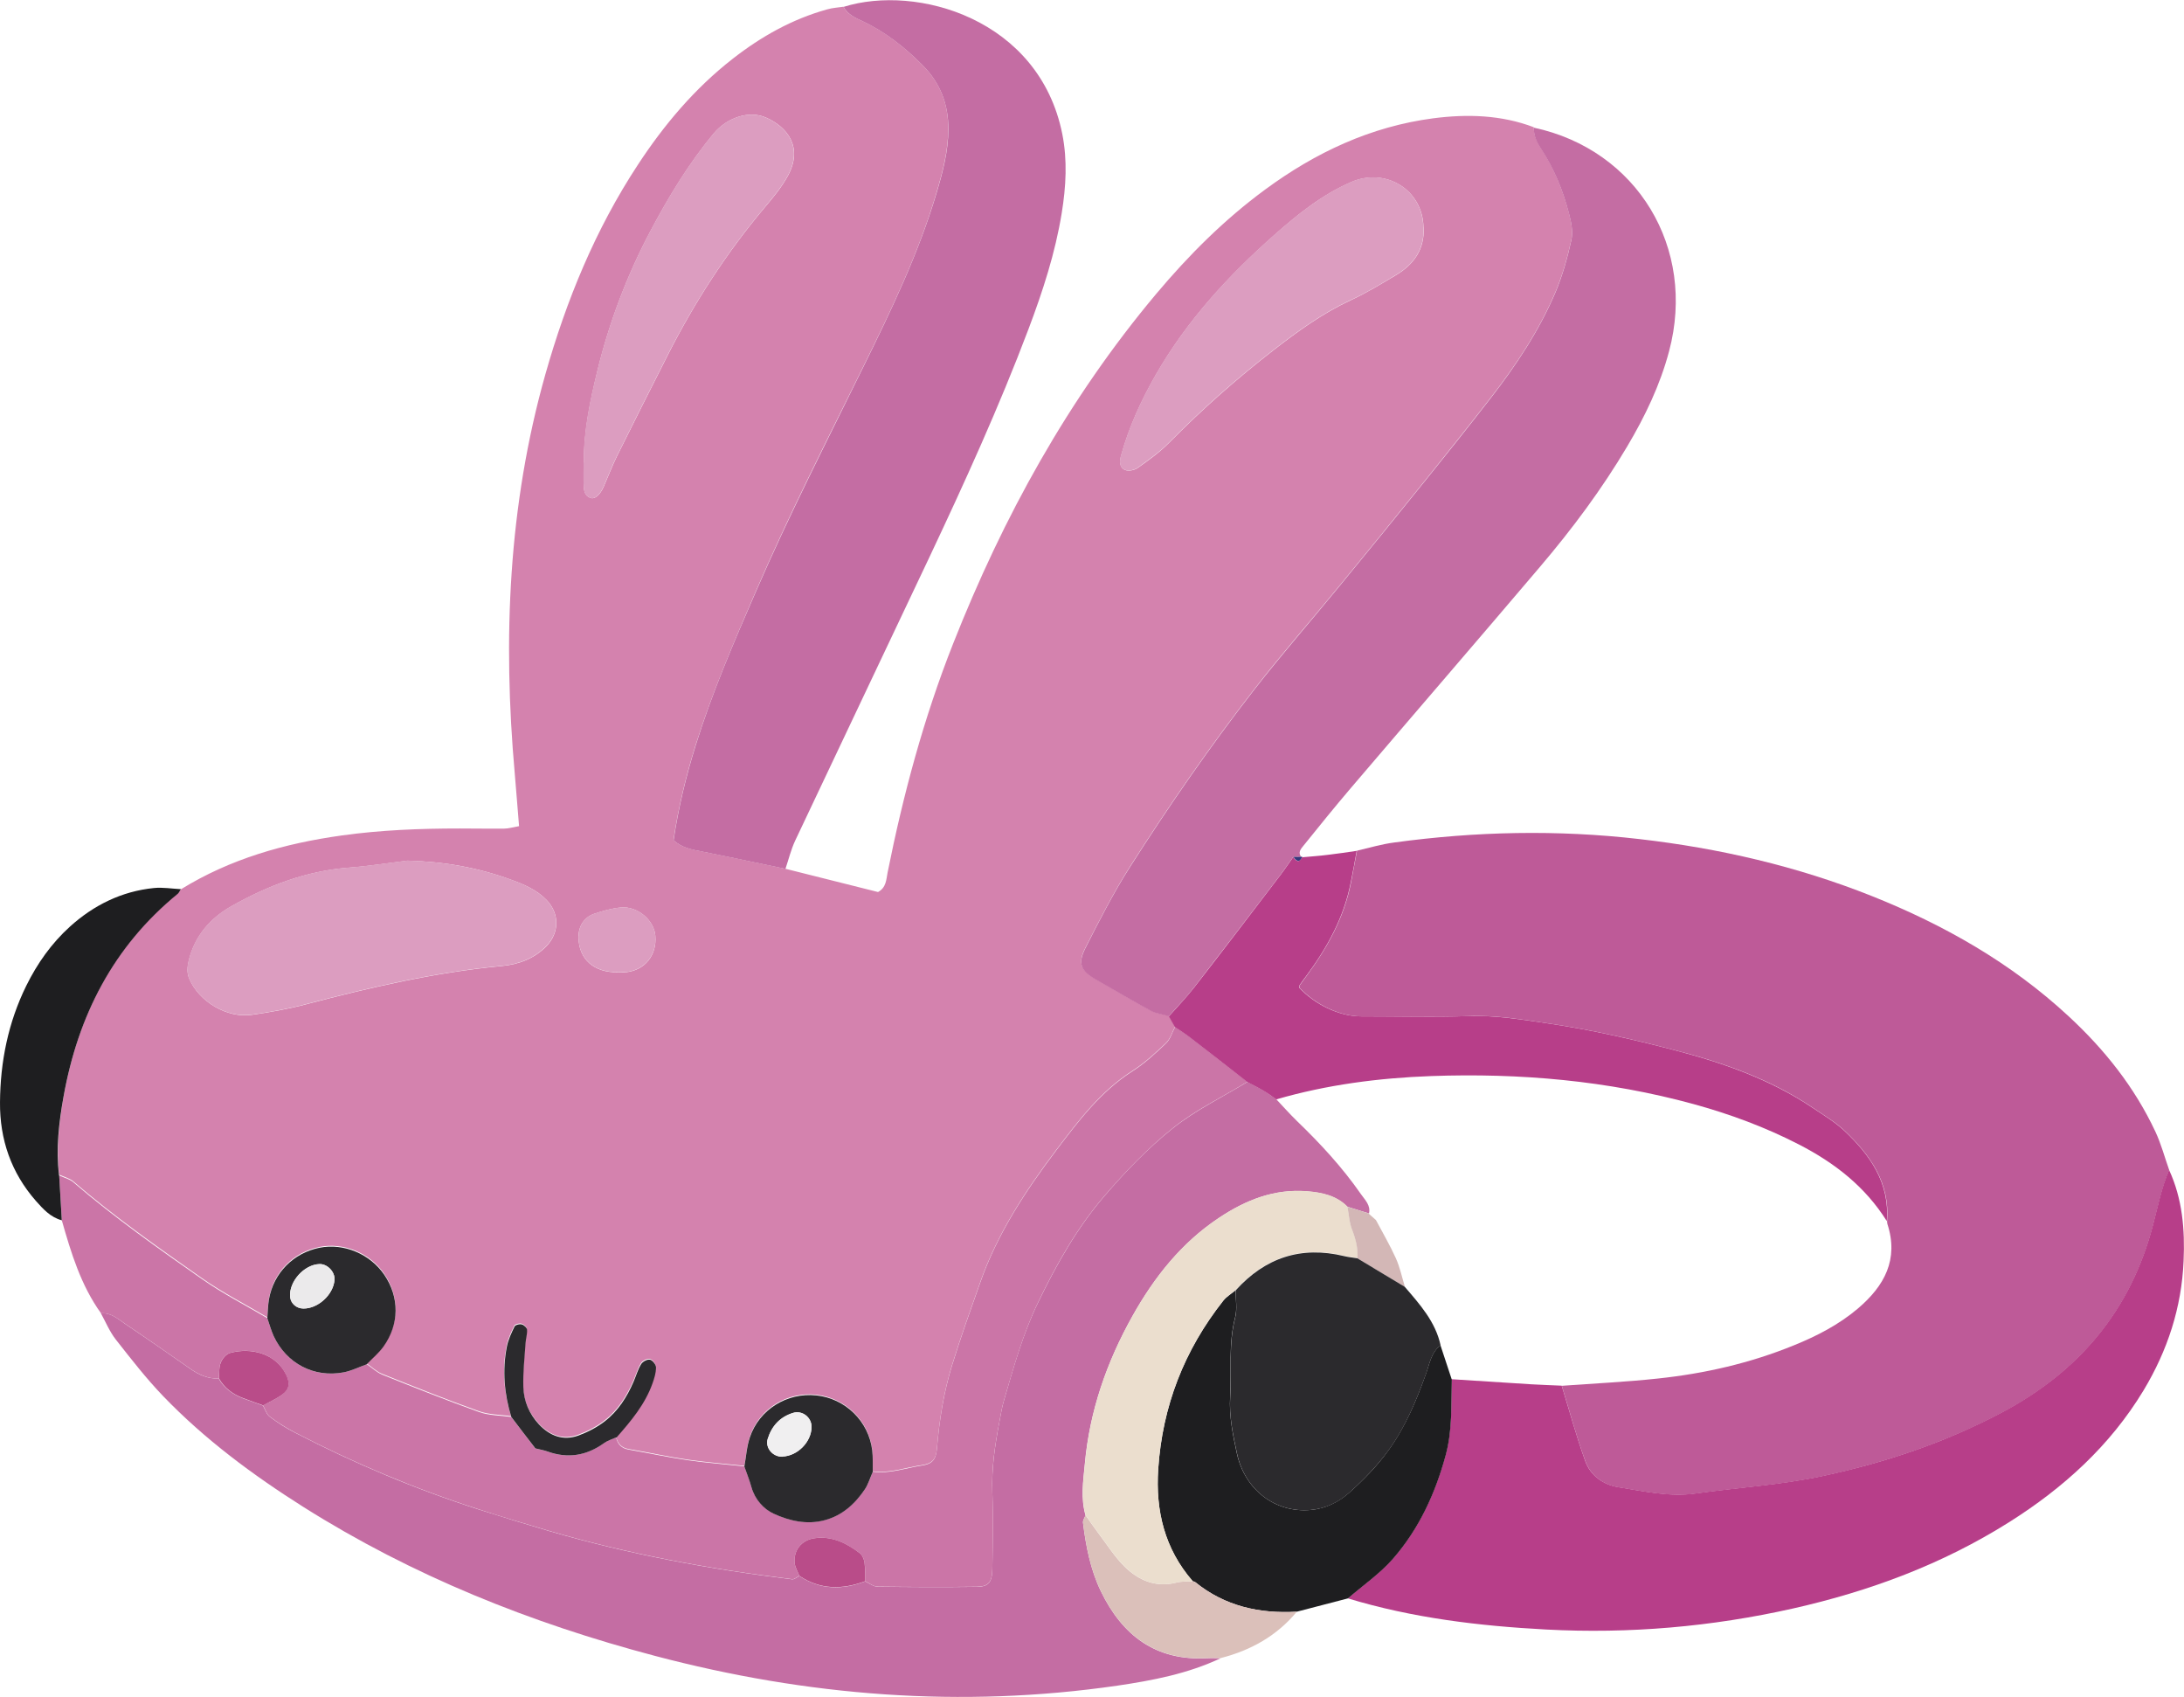 <svg width="327" height="254" viewBox="0 0 327 254" fill="none" xmlns="http://www.w3.org/2000/svg">
<g clip-path="url(#clip0_904_19903)">
<path d="M27.092 133.111C34.481 128.551 42.615 126.25 51.141 125.059C57.019 124.237 62.917 124.011 68.857 124.011C71.051 124.011 73.266 124.052 75.459 124.032C76.122 124.032 76.763 123.826 77.715 123.662C77.488 120.95 77.301 118.383 77.074 115.815C75.273 95.643 76.101 75.676 81.648 56.059C84.793 44.946 89.14 34.346 95.514 24.65C99.446 18.652 104.02 13.229 109.712 8.792C113.975 5.464 118.611 2.855 123.868 1.397C124.654 1.171 125.482 1.13 126.289 1.007C126.91 2.198 128.069 2.67 129.187 3.184C132.602 4.786 135.437 7.066 138.086 9.716C140.797 12.407 141.998 15.571 141.977 19.289C141.977 22.596 141.128 25.759 140.197 28.902C137.507 37.982 133.409 46.466 129.228 54.929C123.723 66.083 118.052 77.176 113.127 88.597C109.877 96.115 106.628 103.654 104.165 111.481C102.696 116.164 101.557 120.909 100.833 125.757C102.116 126.908 103.586 127.154 105.076 127.442C109.236 128.263 113.396 129.167 117.556 130.03C122.212 131.201 126.89 132.372 131.463 133.522C132.705 132.844 132.684 131.673 132.891 130.626C135.23 118.937 138.314 107.454 142.701 96.362C150.193 77.381 159.921 59.715 173.104 44.001C177.968 38.208 183.307 32.867 189.433 28.368C196.967 22.822 205.225 18.94 214.6 17.707C219.691 17.05 224.762 17.194 229.646 19.042C229.646 20.172 230.039 21.138 230.66 22.103C232.647 25.102 233.992 28.409 234.903 31.86C235.234 33.155 235.545 34.613 235.276 35.866C234.696 38.516 233.951 41.187 232.895 43.693C230.474 49.403 227.059 54.539 223.272 59.428C220.085 63.536 216.835 67.603 213.586 71.65C209.219 77.073 204.811 82.496 200.382 87.878C196.222 92.952 191.876 97.903 187.861 103.079C181.217 111.624 175.05 120.519 169.234 129.64C166.73 133.563 164.619 137.733 162.508 141.862C161.328 144.183 161.825 145.272 164.081 146.566C166.812 148.127 169.524 149.75 172.318 151.25C173.125 151.681 174.118 151.804 175.029 152.051C175.339 152.585 175.629 153.119 175.94 153.653C175.505 154.475 175.236 155.481 174.594 156.098C173.021 157.597 171.386 159.117 169.544 160.288C164.784 163.328 161.452 167.765 158.182 172.079C153.567 178.18 149.324 184.63 146.758 191.943C145.309 196.072 143.819 200.18 142.536 204.35C141.294 208.397 140.632 212.588 140.28 216.819C140.156 218.422 139.597 219.079 138.024 219.305C135.582 219.654 133.202 220.578 130.677 220.229C130.656 219.141 130.718 218.052 130.594 216.984C130.056 212.629 126.558 209.239 122.212 208.767C117.845 208.294 113.685 210.842 112.278 215.032C111.802 216.429 111.719 217.949 111.45 219.408C108.615 219.099 105.779 218.894 102.965 218.483C100.005 218.052 97.087 217.394 94.148 216.901C93.051 216.717 92.492 216.1 92.244 215.073C94.438 212.608 96.549 210.102 97.666 206.918C97.936 206.158 98.184 205.336 98.184 204.556C98.184 204.145 97.687 203.488 97.294 203.405C96.901 203.323 96.197 203.673 95.969 204.042C95.473 204.843 95.224 205.788 94.831 206.672C93.838 208.972 92.513 211.068 90.526 212.608C89.367 213.512 87.981 214.231 86.594 214.745C84.276 215.607 82.248 214.806 80.633 213.06C79.185 211.499 78.378 209.568 78.316 207.473C78.253 205.295 78.502 203.118 78.647 200.94C78.688 200.263 78.916 199.605 78.874 198.927C78.874 198.64 78.419 198.208 78.088 198.126C77.757 198.044 77.136 198.188 77.012 198.414C76.536 199.379 76.06 200.386 75.853 201.433C75.149 204.987 75.459 208.5 76.515 211.971C74.901 211.745 73.204 211.766 71.713 211.232C66.829 209.486 62.028 207.575 57.226 205.645C56.377 205.316 55.674 204.617 54.908 204.083C55.757 203.2 56.709 202.399 57.433 201.413C59.813 198.085 59.813 194.038 57.536 190.69C55.425 187.568 51.472 185.924 47.851 186.643C43.939 187.424 40.98 190.382 40.276 194.326C40.11 195.25 40.11 196.216 40.028 197.181C36.758 195.25 33.343 193.504 30.238 191.327C23.677 186.725 17.096 182.104 11.011 176.865C10.432 176.352 9.583 176.167 8.859 175.818C8.404 171.853 8.859 167.93 9.542 164.027C11.715 151.948 16.972 141.574 26.658 133.686C26.865 133.522 26.948 133.234 27.092 133.009V133.111ZM61.117 128.818C58.137 129.188 55.157 129.66 52.156 129.886C45.843 130.379 40.11 132.577 34.709 135.617C31.521 137.404 29.183 140.054 28.272 143.752C28.044 144.717 27.941 145.601 28.355 146.525C29.804 149.935 34.005 152.441 37.689 151.907C40.4 151.517 43.111 151.044 45.76 150.346C55.446 147.799 65.173 145.539 75.17 144.594C77.612 144.368 79.992 143.505 81.813 141.636C83.779 139.602 83.8 136.727 81.813 134.693C80.323 133.173 78.44 132.372 76.494 131.673C71.548 129.866 66.457 128.962 61.138 128.839L61.117 128.818ZM213.131 34.038C213.048 28.451 207.501 25 202.306 27.259C197.94 29.149 194.276 32.107 190.82 35.168C183.908 41.269 177.699 48.027 173.063 56.1C170.869 59.921 169.048 63.906 167.868 68.158C167.64 68.959 167.537 69.924 168.427 70.335C168.923 70.561 169.834 70.397 170.31 70.068C171.987 68.877 173.684 67.665 175.112 66.206C180.037 61.215 185.273 56.593 190.82 52.3C194.401 49.526 198.064 46.877 202.224 44.946C204.583 43.857 206.839 42.481 209.074 41.145C211.723 39.543 213.317 37.283 213.151 34.058L213.131 34.038ZM87.401 69.185C87.401 70.274 87.38 71.383 87.401 72.472C87.422 73.293 87.442 74.156 88.395 74.526C89.057 74.772 89.843 74.094 90.402 72.821C91.064 71.321 91.644 69.781 92.368 68.302C94.873 63.269 97.397 58.236 99.943 53.224C103.979 45.254 108.801 37.797 114.575 30.957C115.817 29.498 117.059 27.978 117.969 26.314C120.308 22.021 117.866 19.001 114.699 17.604C112.112 16.454 108.801 17.666 106.897 19.946C103.11 24.486 100.067 29.539 97.315 34.736C93.858 41.289 91.23 48.232 89.471 55.422C88.374 59.921 87.401 64.481 87.422 69.165L87.401 69.185ZM92.534 145.519C92.948 145.519 93.362 145.56 93.776 145.519C96.57 145.21 98.37 142.971 98.122 140.075C97.936 137.733 95.431 135.597 92.948 135.843C91.603 135.967 90.237 136.357 88.953 136.788C87.442 137.302 86.594 138.678 86.615 140.301C86.656 143.588 88.933 145.601 92.534 145.539V145.519Z" fill="#D482AE"/>
<path d="M203.153 127.339C205.015 126.908 206.857 126.353 208.761 126.107C220.972 124.443 233.183 124.176 245.435 125.593C257.418 126.969 269.049 129.66 280.246 134.118C291.07 138.432 301.087 144.122 309.676 152.071C315.078 157.063 319.589 162.712 322.715 169.388C323.584 171.237 324.101 173.23 324.784 175.14C323.667 177.769 323.108 180.583 322.383 183.336C319.051 196.134 311.311 205.336 299.638 211.499C291.194 215.957 282.253 218.935 272.94 220.948C266.628 222.304 260.191 222.674 253.817 223.578C249.967 224.112 246.159 223.228 242.372 222.633C240.095 222.283 238.171 220.907 237.384 218.75C236.018 215.032 235.004 211.211 233.845 207.432C238.647 207.082 243.448 206.857 248.229 206.343C255.224 205.603 262.054 204.042 268.594 201.372C272.05 199.975 275.341 198.27 278.197 195.846C282.15 192.477 284.323 188.513 282.585 183.192C282.543 183.069 282.564 182.925 282.543 182.781C282.999 177.05 280.039 172.901 276.148 169.224C274.761 167.93 273.085 166.923 271.491 165.855C265.158 161.562 257.998 159.056 250.671 157.166C244.566 155.584 238.398 154.167 232.169 153.242C228.133 152.647 224.056 151.928 219.896 152.092C214.535 152.277 209.175 152.154 203.794 152.133C200.607 152.133 196.944 150.387 194.543 147.819C194.564 147.696 194.564 147.532 194.646 147.429C194.957 146.977 195.288 146.546 195.598 146.114C198.724 141.883 201.228 137.384 202.263 132.187C202.573 130.585 202.863 128.982 203.173 127.36L203.153 127.339Z" fill="#BE5A98"/>
<path d="M182.769 248.207C177.864 250.528 172.587 251.535 167.289 252.316C143.902 255.705 120.846 253.877 98.06 247.858C79.454 242.948 61.738 235.861 45.429 225.57C37.855 220.784 30.673 215.463 24.443 208.993C21.877 206.322 19.601 203.385 17.324 200.488C16.413 199.318 15.834 197.9 15.109 196.585C16.641 196.442 17.676 197.448 18.793 198.208C22.063 200.406 25.313 202.666 28.541 204.925C29.804 205.809 31.149 206.404 32.742 206.343C33.57 207.801 34.833 208.705 36.364 209.301C37.358 209.671 38.372 210.02 39.365 210.39C39.697 210.965 39.903 211.704 40.4 212.074C41.6 212.978 42.884 213.8 44.229 214.477C53.025 219.038 62.152 222.879 71.61 225.919C75.149 227.049 78.709 228.138 82.269 229.185C94.169 232.657 106.318 234.896 118.611 236.396C118.942 236.437 119.335 236.067 119.687 235.903C122.812 237.998 126.124 237.998 129.539 236.704C130.16 236.991 130.76 237.484 131.381 237.505C136.327 237.566 141.294 237.587 146.241 237.525C148 237.505 148.538 236.868 148.579 234.875C148.641 231.055 148.724 227.213 148.579 223.393C148.455 219.818 148.972 216.326 149.635 212.834C149.842 211.766 150.007 210.677 150.318 209.63C151.766 204.658 153.153 199.646 155.43 194.963C158.162 189.293 161.266 183.788 165.385 179.002C168.489 175.386 171.862 171.874 175.588 168.895C178.982 166.184 182.997 164.232 186.764 161.952C187.571 162.383 188.378 162.774 189.144 163.226C189.827 163.616 190.448 164.109 191.089 164.54C192.103 165.608 193.097 166.738 194.152 167.765C197.671 171.155 200.982 174.729 203.776 178.755C204.376 179.618 205.245 180.398 204.976 181.631C203.9 181.302 202.803 180.953 201.727 180.624C200.071 178.961 197.96 178.509 195.704 178.324C190.779 177.913 186.495 179.638 182.521 182.288C176.892 186.027 172.814 191.183 169.565 196.976C165.716 203.857 163.149 211.17 162.425 219.099C162.177 221.708 161.783 224.255 162.528 226.823C162.384 227.193 162.094 227.604 162.156 227.953C162.591 231.466 163.273 234.958 164.826 238.183C168.013 244.756 173.001 248.639 180.72 248.207C181.403 248.166 182.086 248.207 182.769 248.207Z" fill="#C46DA3"/>
<path d="M175.027 152.112C174.116 151.845 173.123 151.743 172.316 151.311C169.542 149.812 166.831 148.189 164.079 146.628C161.823 145.334 161.326 144.266 162.506 141.924C164.617 137.774 166.728 133.604 169.232 129.701C175.048 120.581 181.215 111.686 187.859 103.141C191.894 97.964 196.22 93.014 200.38 87.94C204.809 82.558 209.217 77.135 213.584 71.712C216.854 67.665 220.083 63.598 223.27 59.489C227.057 54.6 230.472 49.444 232.894 43.754C233.949 41.248 234.694 38.578 235.274 35.928C235.543 34.675 235.253 33.216 234.901 31.922C234.011 28.471 232.645 25.164 230.658 22.165C230.037 21.22 229.624 20.254 229.644 19.104C245.104 22.411 254.024 37.099 249.906 52.567C248.561 57.641 246.305 62.324 243.635 66.823C239.847 73.211 235.419 79.148 230.617 84.797C221.2 95.889 211.68 106.9 202.242 117.972C199.842 120.786 197.503 123.683 195.185 126.558C194.792 127.051 194.233 127.627 194.895 128.325L194.937 128.263C194.502 128.263 194.067 128.263 193.612 128.284C192.971 129.167 192.37 130.092 191.708 130.954C187.403 136.603 183.078 142.252 178.732 147.86C177.573 149.36 176.227 150.716 174.986 152.133L175.027 152.112Z" fill="#C46DA3"/>
<path d="M117.574 130.05C113.414 129.188 109.254 128.284 105.094 127.462C103.604 127.175 102.135 126.928 100.852 125.778C101.576 120.93 102.714 116.185 104.184 111.501C106.626 103.654 109.875 96.136 113.145 88.618C118.091 77.196 123.762 66.124 129.247 54.949C133.407 46.507 137.505 38.002 140.216 28.923C141.147 25.78 141.996 22.617 141.996 19.309C141.996 15.591 140.795 12.428 138.105 9.737C135.456 7.087 132.6 4.807 129.205 3.205C128.088 2.691 126.929 2.198 126.308 1.027C137.235 -2.403 155.593 2.794 159.049 20.049C159.836 23.972 159.608 27.957 158.966 31.901C157.994 37.879 156.131 43.59 153.999 49.239C149.591 60.907 144.417 72.246 139.098 83.523C132.434 97.635 125.708 111.727 119.044 125.86C118.423 127.195 118.071 128.674 117.595 130.071L117.574 130.05Z" fill="#C46DA3"/>
<path d="M233.826 207.411C234.985 211.191 236.019 215.012 237.365 218.73C238.151 220.887 240.076 222.263 242.352 222.612C246.14 223.208 249.948 224.091 253.797 223.557C260.172 222.653 266.608 222.283 272.921 220.928C282.234 218.935 291.175 215.936 299.619 211.478C311.292 205.316 319.032 196.113 322.364 183.316C323.088 180.563 323.626 177.769 324.765 175.119C326.772 179.454 327.145 184.076 326.938 188.739C326.648 195.702 324.537 202.152 320.936 208.13C315.927 216.409 308.953 222.715 300.84 227.83C290.844 234.136 279.937 238.183 268.43 240.771C256.281 243.503 243.946 244.571 231.508 243.914C221.47 243.38 211.494 242.189 201.809 239.251C204.064 237.3 206.569 235.554 208.535 233.335C212.446 228.857 214.889 223.537 216.441 217.805C217.455 214.046 217.269 210.246 217.351 206.446C221.325 206.692 225.299 206.959 229.272 207.206C230.783 207.288 232.294 207.35 233.784 207.411H233.826Z" fill="#B73E89"/>
<path d="M32.764 206.343C31.191 206.404 29.845 205.809 28.562 204.925C25.313 202.666 22.084 200.406 18.814 198.208C17.697 197.469 16.662 196.462 15.13 196.585C12.109 192.395 10.639 187.526 9.253 182.658C9.128 180.419 8.984 178.18 8.859 175.941C9.584 176.29 10.432 176.475 11.012 176.989C17.096 182.227 23.657 186.849 30.239 191.45C33.343 193.627 36.758 195.373 40.028 197.304C40.338 198.208 40.566 199.133 40.98 199.995C42.905 204.104 47.023 206.281 51.452 205.418C52.653 205.192 53.77 204.617 54.929 204.206C55.695 204.741 56.399 205.418 57.247 205.768C62.049 207.699 66.871 209.609 71.734 211.355C73.225 211.889 74.942 211.869 76.536 212.095C77.778 213.697 78.999 215.32 80.137 216.799C80.862 216.984 81.42 217.066 81.917 217.251C85.001 218.38 87.815 217.887 90.444 215.997C90.982 215.628 91.644 215.422 92.244 215.155C92.472 216.182 93.052 216.799 94.148 216.983C97.087 217.497 100.005 218.134 102.965 218.565C105.78 218.976 108.615 219.181 111.45 219.49C111.802 220.517 112.216 221.523 112.506 222.571C113.023 224.42 114.327 225.837 115.838 226.556C118.156 227.645 120.784 228.24 123.434 227.542C126.083 226.844 127.987 225.098 129.498 222.9C130.036 222.119 130.284 221.174 130.677 220.291C133.202 220.64 135.582 219.736 138.024 219.366C139.577 219.14 140.135 218.483 140.28 216.881C140.632 212.649 141.294 208.459 142.536 204.412C143.819 200.242 145.309 196.113 146.758 192.005C149.325 184.671 153.567 178.242 158.182 172.141C161.452 167.827 164.785 163.39 169.545 160.35C171.387 159.179 173.022 157.659 174.595 156.159C175.236 155.543 175.505 154.536 175.94 153.715C176.706 154.249 177.513 154.742 178.258 155.317C181.114 157.515 183.929 159.733 186.764 161.931C183.018 164.211 178.982 166.142 175.588 168.874C171.863 171.853 168.51 175.366 165.385 178.981C161.266 183.767 158.162 189.252 155.43 194.942C153.153 199.646 151.787 204.638 150.318 209.609C150.007 210.657 149.842 211.745 149.635 212.813C148.973 216.306 148.435 219.798 148.579 223.372C148.724 227.193 148.642 231.034 148.579 234.855C148.538 236.847 148 237.484 146.241 237.505C141.294 237.566 136.327 237.546 131.381 237.484C130.76 237.484 130.16 236.971 129.539 236.683C129.518 235.738 129.58 234.773 129.435 233.848C129.373 233.355 129.084 232.76 128.69 232.452C126.683 230.952 124.51 229.863 121.902 230.254C119.998 230.541 118.777 232.061 118.984 233.992C119.046 234.649 119.439 235.245 119.688 235.882C119.315 236.046 118.942 236.416 118.611 236.375C106.318 234.875 94.169 232.636 82.269 229.165C78.709 228.117 75.149 227.049 71.61 225.899C62.152 222.858 53.046 219.017 44.229 214.457C42.884 213.758 41.601 212.957 40.4 212.053C39.904 211.684 39.717 210.944 39.386 210.369C40.338 209.835 41.373 209.404 42.242 208.746C43.319 207.966 43.422 207.041 42.863 205.85C41.29 202.501 37.462 201.639 34.419 202.522C33.86 202.686 33.281 203.344 33.053 203.919C32.764 204.658 32.846 205.521 32.743 206.343H32.764Z" fill="#CB75A7"/>
<path d="M186.743 161.952C183.907 159.733 181.072 157.515 178.236 155.337C177.491 154.762 176.705 154.269 175.918 153.735C175.608 153.201 175.318 152.667 175.008 152.133C176.27 150.715 177.595 149.339 178.754 147.86C183.121 142.252 187.426 136.603 191.73 130.954C192.393 130.091 192.993 129.167 193.634 128.284C194.09 128.941 194.524 129.229 194.959 128.263L194.918 128.325C196.221 128.202 197.525 128.119 198.808 127.955C200.257 127.791 201.685 127.565 203.134 127.359C202.844 128.962 202.554 130.584 202.223 132.187C201.189 137.384 198.684 141.903 195.559 146.114C195.228 146.545 194.918 146.977 194.607 147.429C194.545 147.531 194.545 147.675 194.504 147.819C196.884 150.387 200.547 152.133 203.755 152.133C209.115 152.133 214.496 152.277 219.856 152.092C224.016 151.948 228.094 152.646 232.129 153.242C238.359 154.166 244.526 155.584 250.632 157.166C257.958 159.076 265.098 161.562 271.452 165.855C273.046 166.923 274.722 167.93 276.109 169.224C280 172.88 282.959 177.05 282.504 182.781C279.275 177.625 274.681 174.051 269.32 171.298C264.291 168.71 259.014 166.759 253.55 165.259C240.698 161.746 227.576 160.596 214.289 161.069C206.425 161.356 198.664 162.363 191.089 164.561C190.447 164.109 189.826 163.636 189.143 163.246C188.378 162.794 187.55 162.383 186.763 161.972L186.743 161.952Z" fill="#B73E89"/>
<path d="M217.373 206.446C217.27 210.246 217.477 214.067 216.462 217.805C214.91 223.536 212.468 228.857 208.557 233.335C206.611 235.553 204.086 237.3 201.83 239.251C199.285 239.908 196.718 240.586 194.173 241.244C188.564 241.572 183.39 240.422 178.94 236.807C178.837 236.724 178.692 236.724 178.568 236.683C174.366 231.835 173 226.145 173.414 219.921C174.035 210.513 177.305 202.111 183.162 194.696C183.659 194.079 184.383 193.648 185.004 193.135C185.004 194.511 185.253 195.928 184.921 197.222C183.907 201.146 184.404 205.11 184.176 209.054C184.011 211.971 184.59 214.786 185.191 217.559C186.391 223.043 190.965 226.453 196.159 226.022C198.457 225.837 200.444 224.831 202.079 223.372C204.21 221.462 206.218 219.408 207.915 217.045C210.44 213.533 212.054 209.671 213.482 205.686C214.041 204.165 214.248 202.461 215.676 201.372C216.235 203.056 216.794 204.761 217.352 206.446H217.373Z" fill="#1E1E20"/>
<path d="M8.859 175.941C8.983 178.18 9.128 180.419 9.252 182.658C7.555 182.206 6.458 180.974 5.361 179.741C1.656 175.51 -0.041 170.539 0.001 165.013C0.042 158.932 1.222 153.057 3.933 147.552C5.589 144.204 7.7 141.205 10.494 138.678C14.053 135.474 18.213 133.419 23.015 132.926C24.36 132.783 25.726 133.029 27.071 133.091C26.927 133.317 26.823 133.604 26.637 133.769C16.951 141.677 11.694 152.03 9.521 164.109C8.817 168.012 8.362 171.935 8.838 175.9L8.859 175.941Z" fill="#1E1E20"/>
<path d="M178.568 236.683C178.693 236.724 178.858 236.745 178.941 236.806C183.391 240.422 188.565 241.572 194.173 241.243C191.172 244.859 187.282 247.036 182.77 248.187C182.087 248.187 181.404 248.145 180.721 248.187C173.022 248.618 168.013 244.736 164.826 238.162C163.274 234.958 162.591 231.465 162.156 227.932C162.115 227.583 162.405 227.172 162.529 226.802C163.15 227.665 163.75 228.549 164.392 229.411C165.695 231.116 166.854 232.986 168.365 234.485C170.456 236.539 173.022 237.669 176.126 236.889C176.892 236.683 177.741 236.745 178.548 236.683H178.568Z" fill="#DBC0BA"/>
<path d="M61.116 128.818C66.434 128.962 71.526 129.866 76.472 131.653C78.418 132.351 80.301 133.173 81.791 134.672C83.778 136.706 83.778 139.582 81.791 141.615C79.97 143.485 77.59 144.348 75.148 144.573C65.131 145.518 55.424 147.778 45.738 150.325C43.089 151.024 40.378 151.496 37.667 151.886C33.983 152.42 29.782 149.914 28.333 146.504C27.94 145.56 28.022 144.697 28.25 143.731C29.161 140.034 31.499 137.384 34.687 135.597C40.109 132.557 45.842 130.359 52.133 129.866C55.134 129.64 58.094 129.167 61.095 128.797L61.116 128.818Z" fill="#DC9DC0"/>
<path d="M213.129 34.038C213.295 37.263 211.701 39.543 209.052 41.125C206.817 42.481 204.581 43.836 202.201 44.925C198.041 46.856 194.378 49.506 190.798 52.279C185.251 56.572 180.015 61.194 175.089 66.186C173.661 67.644 171.964 68.836 170.288 70.048C169.812 70.376 168.922 70.541 168.404 70.315C167.515 69.924 167.618 68.939 167.846 68.137C169.025 63.885 170.847 59.9 173.04 56.079C177.676 48.027 183.885 41.248 190.798 35.147C194.275 32.086 197.938 29.128 202.284 27.238C207.479 24.979 213.025 28.43 213.108 34.017L213.129 34.038Z" fill="#DC9DC0"/>
<path d="M87.398 69.164C87.357 64.481 88.33 59.92 89.447 55.422C91.207 48.232 93.835 41.31 97.291 34.736C100.044 29.539 103.065 24.486 106.874 19.946C108.778 17.666 112.089 16.454 114.676 17.604C117.863 19.001 120.285 22.021 117.946 26.314C117.035 27.978 115.794 29.477 114.552 30.956C108.778 37.797 103.955 45.274 99.92 53.224C97.374 58.236 94.849 63.248 92.345 68.302C91.621 69.781 91.041 71.321 90.379 72.821C89.82 74.094 89.034 74.772 88.371 74.526C87.419 74.156 87.398 73.273 87.378 72.472C87.336 71.383 87.378 70.274 87.378 69.185L87.398 69.164Z" fill="#DC9DC0"/>
<path d="M54.929 204.207C53.77 204.617 52.631 205.193 51.452 205.418C47.023 206.261 42.904 204.104 40.979 199.995C40.586 199.133 40.338 198.208 40.027 197.304C40.11 196.36 40.11 195.394 40.276 194.449C40.979 190.505 43.96 187.547 47.85 186.766C51.472 186.048 55.405 187.691 57.536 190.813C59.813 194.162 59.813 198.208 57.433 201.536C56.729 202.522 55.757 203.323 54.908 204.207H54.929ZM50.086 191.594C50.189 190.402 49.03 189.17 47.83 189.211C45.512 189.293 43.215 191.881 43.442 194.162C43.546 195.106 44.373 195.846 45.408 195.867C47.602 195.908 49.899 193.812 50.086 191.594Z" fill="#2B2A2D"/>
<path d="M130.676 220.311C130.283 221.174 130.014 222.14 129.496 222.92C128.006 225.118 126.102 226.864 123.432 227.563C120.783 228.261 118.155 227.645 115.837 226.577C114.326 225.878 113.022 224.44 112.505 222.592C112.215 221.544 111.801 220.537 111.449 219.51C111.718 218.052 111.801 216.532 112.277 215.135C113.684 210.965 117.844 208.418 122.211 208.87C126.557 209.321 130.055 212.711 130.593 217.086C130.717 218.154 130.655 219.243 130.676 220.332V220.311ZM117.141 218.031C119.417 217.949 121.508 215.833 121.508 213.574C121.508 212.156 120.1 211.068 118.734 211.499C116.768 212.095 115.547 213.45 114.947 215.381C114.533 216.717 115.692 218.093 117.141 218.052V218.031Z" fill="#2B2A2D"/>
<path d="M92.265 215.155C91.664 215.422 90.981 215.628 90.464 215.997C87.836 217.887 85.021 218.38 81.937 217.251C81.42 217.066 80.882 216.983 80.157 216.799C79.019 215.32 77.777 213.717 76.556 212.095C75.501 208.643 75.19 205.11 75.894 201.557C76.101 200.509 76.577 199.502 77.053 198.537C77.177 198.311 77.798 198.147 78.129 198.249C78.46 198.331 78.895 198.742 78.916 199.05C78.957 199.708 78.729 200.386 78.688 201.064C78.543 203.241 78.295 205.418 78.357 207.596C78.419 209.691 79.226 211.622 80.675 213.183C82.289 214.909 84.317 215.73 86.635 214.868C88.022 214.354 89.409 213.635 90.567 212.731C92.554 211.191 93.879 209.095 94.872 206.795C95.245 205.911 95.514 204.966 96.011 204.165C96.238 203.796 96.942 203.426 97.335 203.529C97.708 203.611 98.225 204.268 98.225 204.679C98.225 205.48 97.977 206.281 97.708 207.041C96.59 210.205 94.479 212.711 92.285 215.196L92.265 215.155Z" fill="#2B2A2D"/>
<path d="M92.532 145.518C88.931 145.58 86.655 143.567 86.613 140.28C86.613 138.678 87.42 137.281 88.952 136.768C90.235 136.336 91.601 135.946 92.946 135.823C95.451 135.597 97.934 137.713 98.12 140.054C98.369 142.93 96.568 145.19 93.774 145.498C93.36 145.539 92.946 145.498 92.532 145.498V145.518Z" fill="#DC9DC0"/>
<path d="M178.568 236.683C177.761 236.745 176.912 236.683 176.146 236.889C173.042 237.669 170.496 236.539 168.385 234.485C166.874 232.986 165.715 231.137 164.412 229.411C163.77 228.569 163.17 227.665 162.549 226.803C161.804 224.235 162.197 221.688 162.445 219.079C163.17 211.15 165.715 203.837 169.586 196.955C172.835 191.162 176.891 186.006 182.541 182.268C186.515 179.638 190.799 177.913 195.725 178.303C197.981 178.488 200.092 178.94 201.748 180.604C201.975 181.754 202.017 182.987 202.451 184.055C203.01 185.452 203.362 186.828 203.238 188.307C202.555 188.204 201.872 188.143 201.23 187.978C194.773 186.417 189.413 188.204 185.004 193.093C184.383 193.607 183.638 194.038 183.162 194.655C177.305 202.07 174.035 210.472 173.414 219.88C173.001 226.125 174.366 231.815 178.568 236.642V236.683Z" fill="#EBDECE"/>
<path d="M32.762 206.343C32.844 205.521 32.762 204.658 33.072 203.919C33.3 203.344 33.879 202.686 34.438 202.522C37.501 201.659 41.309 202.522 42.882 205.85C43.441 207.041 43.337 207.966 42.261 208.746C41.392 209.383 40.357 209.835 39.405 210.369C38.412 209.999 37.398 209.671 36.404 209.28C34.873 208.705 33.59 207.781 32.782 206.322L32.762 206.343Z" fill="#B94C89"/>
<path d="M119.687 235.882C119.439 235.245 119.067 234.65 118.984 233.992C118.777 232.061 119.998 230.541 121.902 230.254C124.53 229.863 126.703 230.952 128.69 232.452C129.083 232.739 129.353 233.356 129.435 233.849C129.559 234.773 129.518 235.738 129.539 236.683C126.124 237.957 122.813 237.977 119.687 235.882Z" fill="#B94C89"/>
<path d="M203.236 188.348C203.34 186.849 202.988 185.472 202.45 184.096C202.015 183.028 201.974 181.795 201.746 180.645C202.822 180.974 203.919 181.302 204.995 181.652H204.913L206.01 182.617C207.024 184.527 208.121 186.397 209.01 188.369C209.611 189.725 209.921 191.204 210.356 192.641C207.996 191.224 205.616 189.786 203.257 188.369L203.236 188.348Z" fill="#D3B7B6"/>
<path d="M194.981 128.243C194.567 129.208 194.112 128.921 193.656 128.263C194.091 128.263 194.525 128.263 194.981 128.243Z" fill="#34387A"/>
<path d="M203.235 188.348C205.595 189.766 207.975 191.204 210.334 192.621C212.59 195.25 214.929 197.839 215.694 201.372C214.266 202.461 214.039 204.166 213.501 205.686C212.052 209.671 210.458 213.553 207.933 217.045C206.215 219.408 204.229 221.441 202.097 223.372C200.462 224.851 198.475 225.837 196.178 226.022C190.962 226.453 186.388 223.044 185.209 217.559C184.609 214.765 184.008 211.971 184.195 209.054C184.422 205.11 183.926 201.146 184.94 197.222C185.271 195.928 185.002 194.511 185.023 193.135C189.41 188.266 194.791 186.458 201.248 188.02C201.911 188.184 202.594 188.246 203.256 188.348H203.235Z" fill="#2B2A2D"/>
<path d="M50.085 191.594C49.899 193.812 47.601 195.887 45.408 195.867C44.393 195.867 43.545 195.127 43.441 194.162C43.214 191.881 45.511 189.273 47.829 189.211C49.029 189.17 50.188 190.402 50.085 191.594Z" fill="#EBEAEB"/>
<path d="M117.142 218.031C115.693 218.072 114.534 216.696 114.948 215.361C115.548 213.45 116.79 212.095 118.736 211.478C120.102 211.047 121.509 212.136 121.509 213.553C121.509 215.813 119.419 217.928 117.142 218.011V218.031Z" fill="#F0EFF0"/>
</g>
<defs>
<clipPath id="clip0_904_19903">
<rect width="327" height="254" fill="white"/>
</clipPath>
</defs>
</svg>
